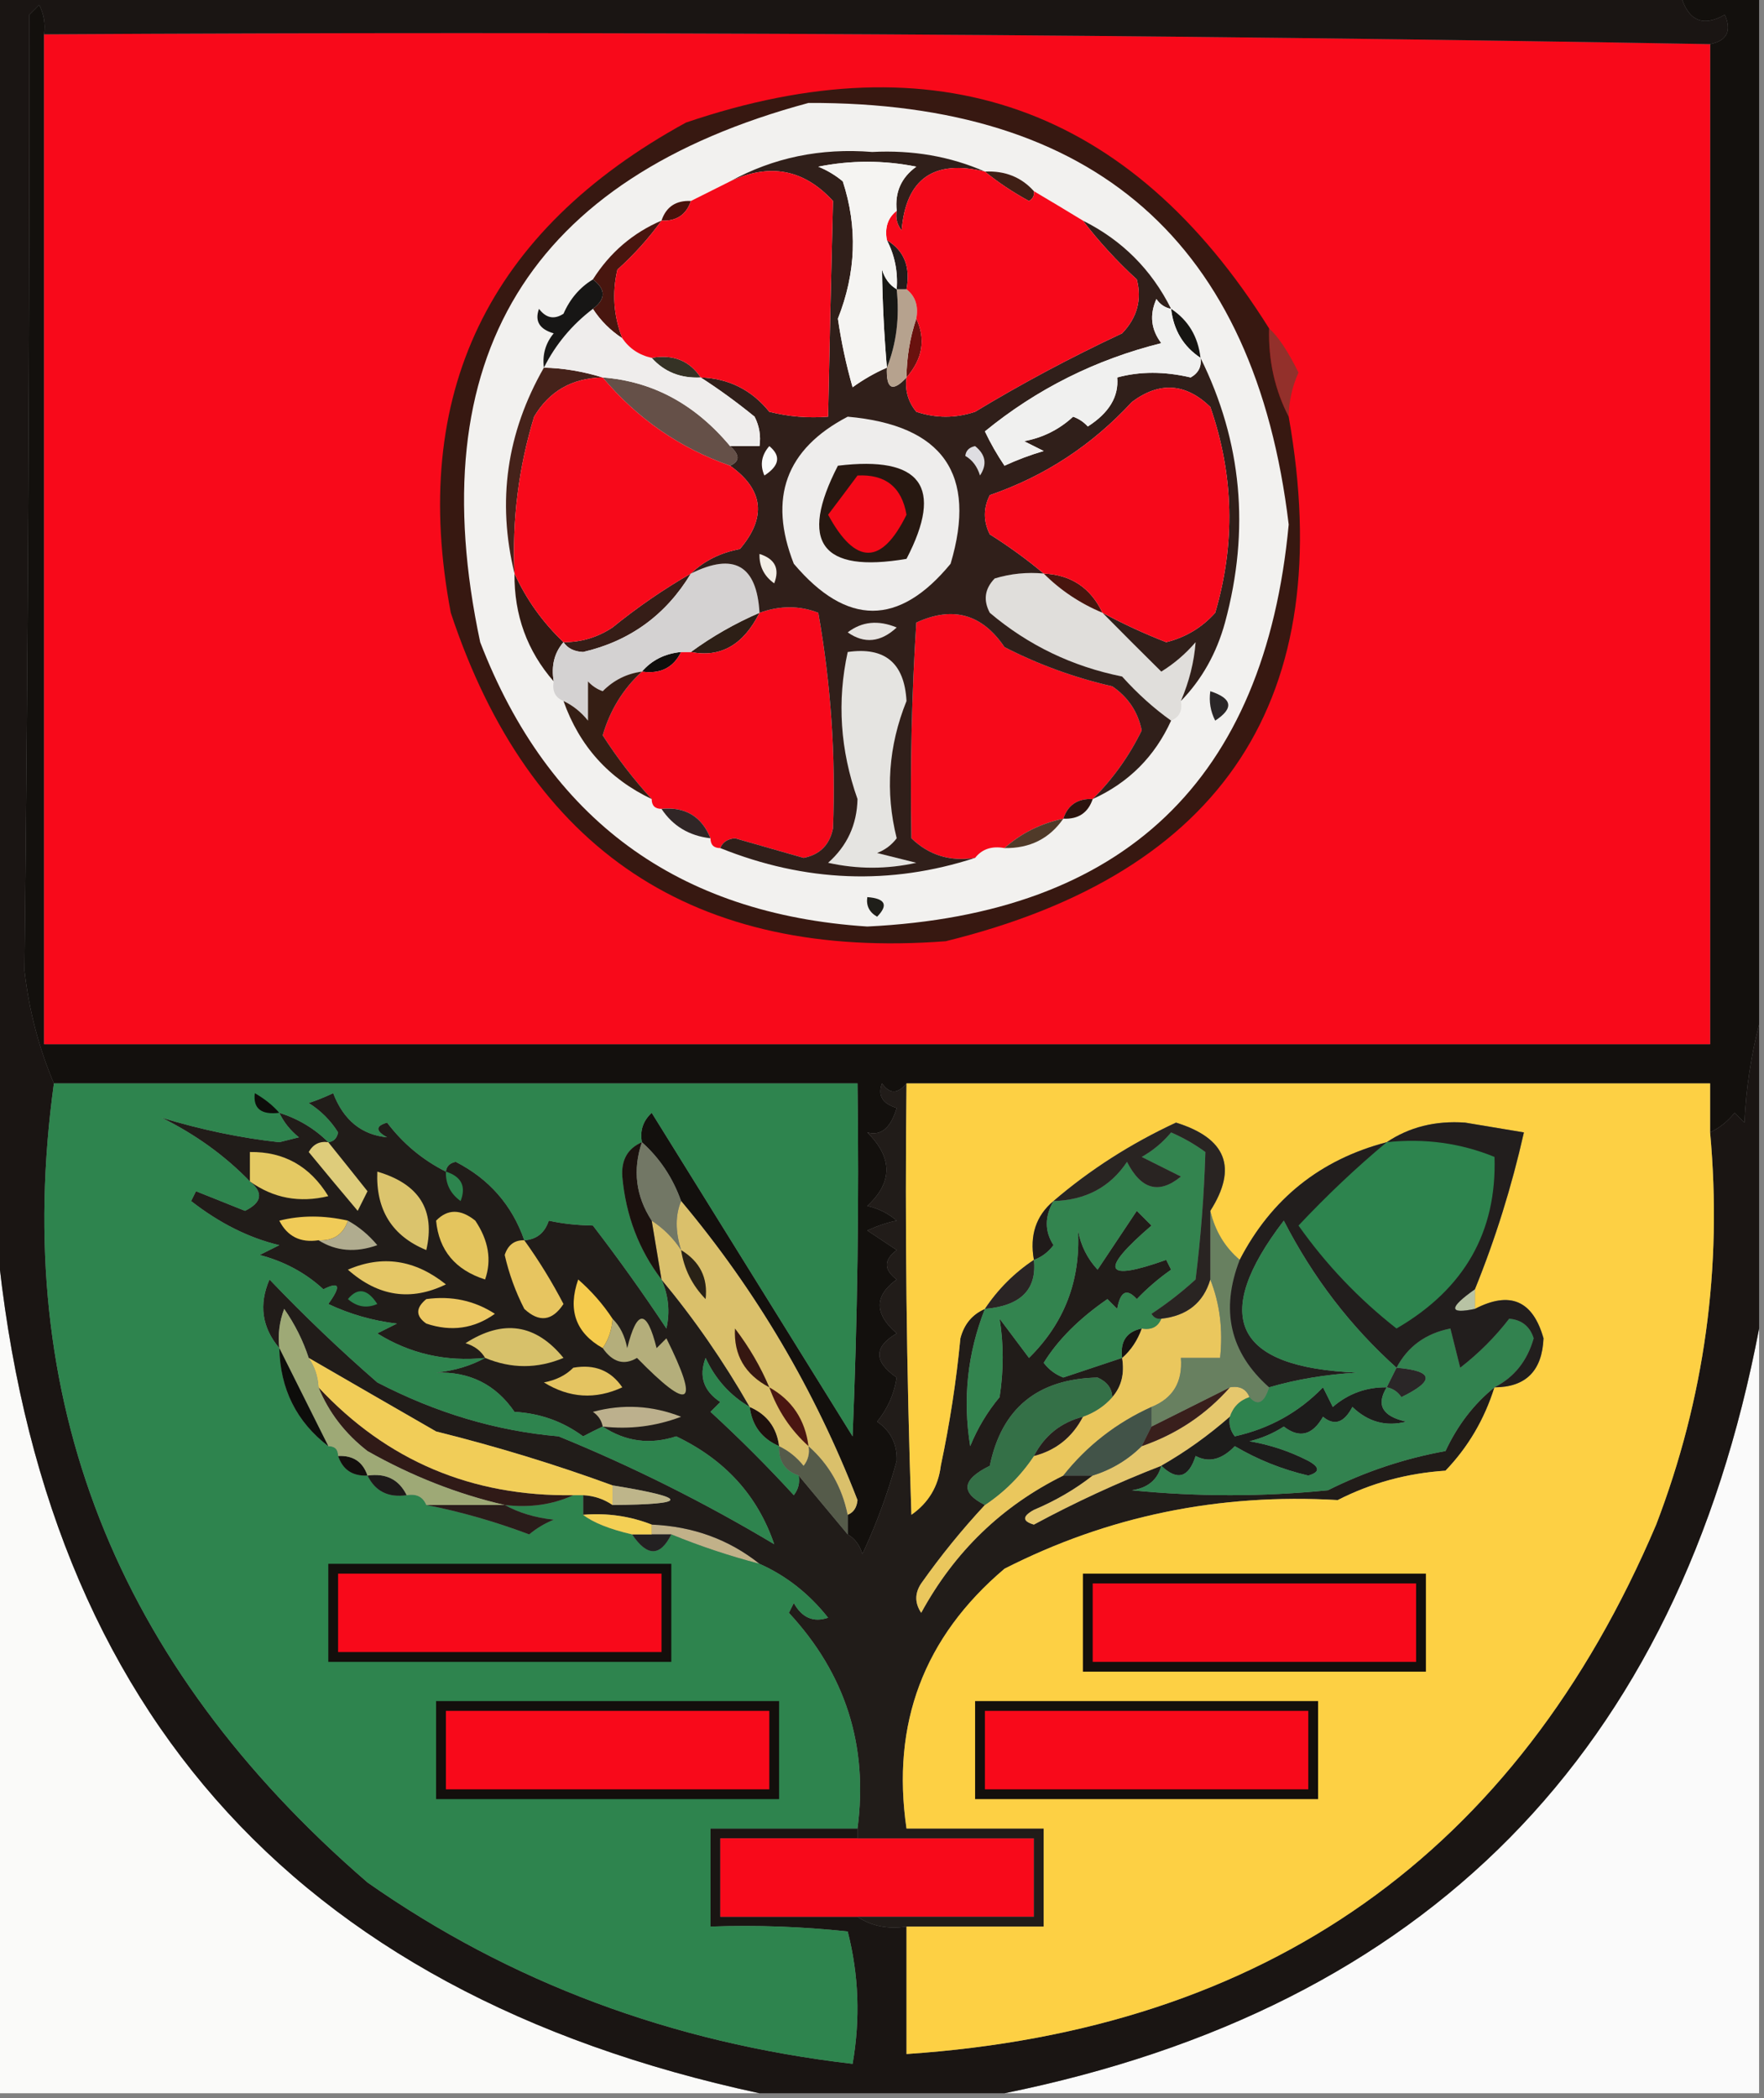 <?xml version="1.0" encoding="UTF-8"?>
<!DOCTYPE svg PUBLIC "-//W3C//DTD SVG 1.1//EN" "http://www.w3.org/Graphics/SVG/1.1/DTD/svg11.dtd">
<svg xmlns="http://www.w3.org/2000/svg" version="1.1" width="180px" height="214px" style="shape-rendering:geometricPrecision; text-rendering:geometricPrecision; image-rendering:optimizeQuality; fill-rule:evenodd; clip-rule:evenodd" xmlns:xlink="http://www.w3.org/1999/xlink">
<rect width="100%" height="100%" fill="#808080" stroke="none"/>
<g><path style="opacity:1" fill="#13100d" d="M 171.5,-0.5 C 174.167,-0.5 176.833,-0.5 179.5,-0.5C 179.5,34.5 179.5,69.5 179.5,104.5C 178.679,107.641 178.179,110.975 178,114.5C 177.667,114.167 177.333,113.833 177,113.5C 176.292,114.381 175.458,115.047 174.5,115.5C 174.5,113.833 174.5,112.167 174.5,110.5C 147.167,110.5 119.833,110.5 92.5,110.5C 91.603,111.598 90.77,111.598 90,110.5C 89.544,111.744 90.044,112.577 91.5,113C 90.891,115.058 89.891,115.891 88.5,115.5C 91.105,118.089 91.105,120.589 88.5,123C 89.624,123.249 90.624,123.749 91.5,124.5C 90.603,124.669 89.603,125.002 88.5,125.5C 89.5,126.167 90.5,126.833 91.5,127.5C 90.167,128.5 90.167,129.5 91.5,130.5C 89.199,132.163 89.199,133.997 91.5,136C 89.146,137.378 89.146,138.878 91.5,140.5C 91.24,142.187 90.573,143.687 89.5,145C 90.894,145.956 91.561,147.289 91.5,149C 90.604,152.263 89.437,155.429 88,158.5C 87.722,157.584 87.222,156.918 86.5,156.5C 86.5,155.833 86.5,155.167 86.5,154.5C 87.097,154.265 87.43,153.765 87.5,153C 83.145,141.78 77.145,131.613 69.5,122.5C 68.649,120.118 67.316,118.118 65.5,116.5C 65.281,115.325 65.614,114.325 66.5,113.5C 73.33,124.491 80.163,135.491 87,146.5C 87.5,134.505 87.666,122.505 87.5,110.5C 60.167,110.5 32.833,110.5 5.5,110.5C 3.958,106.874 2.958,103.041 2.5,99C 2.851,66.571 3.018,34.071 3,1.5C 3.333,1.167 3.667,0.833 4,0.5C 4.483,1.448 4.649,2.448 4.5,3.5C 4.5,37.833 4.5,72.167 4.5,106.5C 61.167,106.5 117.833,106.5 174.5,106.5C 174.5,72.5 174.5,38.5 174.5,4.5C 176.225,4.157 176.725,3.157 176,1.5C 173.755,2.795 172.255,2.128 171.5,-0.5 Z"/></g>
<g><path style="opacity:1" fill="#f8091a" d="M 4.5,3.5 C 61.336,3.168 118.002,3.501 174.5,4.5C 174.5,38.5 174.5,72.5 174.5,106.5C 117.833,106.5 61.167,106.5 4.5,106.5C 4.5,72.167 4.5,37.833 4.5,3.5 Z"/></g>
<g><path style="opacity:1" fill="#93302b" d="M 131.5,42.5 C 130.087,39.781 129.42,36.781 129.5,33.5C 130.414,34.301 131.414,35.801 132.5,38C 131.852,39.44 131.519,40.94 131.5,42.5 Z"/></g>
<g><path style="opacity:1" fill="#371811" d="M 129.5,33.5 C 129.42,36.781 130.087,39.781 131.5,42.5C 136.567,71.184 124.901,89.017 96.5,96C 70.883,97.949 54.05,86.782 46,62.5C 41.772,40.241 49.772,23.574 70,12.5C 95.481,3.835 115.314,10.835 129.5,33.5 Z"/></g>
<g><path style="opacity:1" fill="#f2f1ef" d="M 82.5,10.5 C 111.714,10.391 128.048,24.724 131.5,53.5C 129.055,79.567 114.721,93.234 88.5,94.5C 69.141,93.24 55.974,83.573 49,65.5C 42.825,36.505 53.992,18.172 82.5,10.5 Z"/></g>
<g><path style="opacity:1" fill="#100e0c" d="M 69.5,66.5 C 68.713,68.104 67.38,68.771 65.5,68.5C 66.514,67.326 67.847,66.66 69.5,66.5 Z"/></g>
<g><path style="opacity:1" fill="#361d17" d="M 70.5,58.5 C 67.949,62.72 64.282,65.387 59.5,66.5C 58.584,66.457 57.917,66.124 57.5,65.5C 59.308,65.509 60.975,65.009 62.5,64C 65.065,61.92 67.732,60.087 70.5,58.5 Z"/></g>
<g><path style="opacity:1" fill="#2d1f16" d="M 77.5,62.5 C 75.865,65.772 73.531,67.105 70.5,66.5C 72.663,64.917 74.996,63.584 77.5,62.5 Z"/></g>
<g><path style="opacity:1" fill="#301a13" d="M 52.5,58.5 C 53.704,61.138 55.37,63.471 57.5,65.5C 56.566,66.568 56.232,67.901 56.5,69.5C 53.791,66.4 52.457,62.733 52.5,58.5 Z"/></g>
<g><path style="opacity:1" fill="#f7091a" d="M 111.5,81.5 C 109.973,81.427 108.973,82.094 108.5,83.5C 106.181,83.993 104.181,84.993 102.5,86.5C 101.209,86.263 100.209,86.596 99.5,87.5C 96.956,87.896 94.789,87.229 93,85.5C 92.867,78.075 93.034,70.741 93.5,63.5C 97.209,61.785 100.209,62.618 102.5,66C 105.993,67.791 109.659,69.124 113.5,70C 115.124,71.117 116.124,72.617 116.5,74.5C 115.231,77.105 113.564,79.438 111.5,81.5 Z"/></g>
<g><path style="opacity:1" fill="#f7081a" d="M 73.5,86.5 C 72.833,86.5 72.5,86.167 72.5,85.5C 71.599,83.273 69.933,82.273 67.5,82.5C 66.833,82.5 66.5,82.167 66.5,81.5C 64.652,79.484 62.985,77.317 61.5,75C 62.25,72.429 63.583,70.262 65.5,68.5C 67.38,68.771 68.713,68.104 69.5,66.5C 69.833,66.5 70.167,66.5 70.5,66.5C 73.531,67.105 75.865,65.772 77.5,62.5C 79.584,61.752 81.584,61.752 83.5,62.5C 84.792,69.797 85.292,77.13 85,84.5C 84.653,86.18 83.653,87.18 82,87.5C 79.667,86.833 77.333,86.167 75,85.5C 74.235,85.57 73.735,85.903 73.5,86.5 Z"/></g>
<g><path style="opacity:1" fill="#e0dedb" d="M 106.5,58.5 C 108.223,60.218 110.223,61.551 112.5,62.5C 114.467,64.493 116.467,66.493 118.5,68.5C 119.814,67.687 120.981,66.687 122,65.5C 121.85,67.506 121.35,69.506 120.5,71.5C 120.672,72.492 120.338,73.158 119.5,73.5C 117.75,72.258 116.083,70.758 114.5,69C 109.406,67.974 104.906,65.807 101,62.5C 100.316,61.216 100.483,60.05 101.5,59C 103.134,58.507 104.801,58.34 106.5,58.5 Z"/></g>
<g><path style="opacity:1" fill="#d4d2d2" d="M 77.5,62.5 C 74.996,63.584 72.663,64.917 70.5,66.5C 70.167,66.5 69.833,66.5 69.5,66.5C 67.847,66.66 66.514,67.326 65.5,68.5C 63.956,68.703 62.622,69.37 61.5,70.5C 60.914,70.291 60.414,69.957 60,69.5C 60,70.833 60,72.167 60,73.5C 59.292,72.62 58.458,71.953 57.5,71.5C 56.662,71.158 56.328,70.492 56.5,69.5C 56.232,67.901 56.566,66.568 57.5,65.5C 57.917,66.124 58.584,66.457 59.5,66.5C 64.282,65.387 67.949,62.72 70.5,58.5C 74.892,56.319 77.225,57.652 77.5,62.5 Z"/></g>
<g><path style="opacity:1" fill="#655048" d="M 61.5,38.5 C 66.588,38.884 70.922,41.218 74.5,45.5C 75.506,46.396 75.506,47.062 74.5,47.5C 69.364,45.703 65.031,42.703 61.5,38.5 Z"/></g>
<g><path style="opacity:1" fill="#45221a" d="M 55.5,37.5 C 57.466,37.541 59.466,37.875 61.5,38.5C 58.377,38.559 56.044,39.892 54.5,42.5C 52.912,47.716 52.245,53.049 52.5,58.5C 50.699,51.139 51.699,44.139 55.5,37.5 Z"/></g>
<g><path style="opacity:1" fill="#301f1a" d="M 100.5,17.5 C 95.273,16.237 92.44,18.237 92,23.5C 91.536,22.906 91.369,22.239 91.5,21.5C 91.296,19.61 91.963,18.11 93.5,17C 90.167,16.333 86.833,16.333 83.5,17C 84.416,17.374 85.25,17.874 86,18.5C 87.523,23.156 87.356,27.823 85.5,32.5C 85.842,34.867 86.342,37.2 87,39.5C 88.113,38.695 89.279,38.028 90.5,37.5C 90.409,39.698 91.076,40.031 92.5,38.5C 92.33,39.822 92.663,40.989 93.5,42C 95.5,42.667 97.5,42.667 99.5,42C 104.31,39.093 109.31,36.427 114.5,34C 116.036,32.401 116.536,30.567 116,28.5C 113.96,26.63 112.127,24.63 110.5,22.5C 114.5,24.5 117.5,27.5 119.5,31.5C 118.883,31.389 118.383,31.056 118,30.5C 117.28,32.112 117.446,33.612 118.5,35C 111.793,36.674 105.793,39.674 100.5,44C 101.071,45.205 101.738,46.372 102.5,47.5C 103.795,46.902 105.128,46.402 106.5,46C 105.833,45.667 105.167,45.333 104.5,45C 106.421,44.64 108.088,43.806 109.5,42.5C 110.086,42.709 110.586,43.043 111,43.5C 113.178,42.107 114.178,40.44 114,38.5C 116.312,37.869 118.812,37.869 121.5,38.5C 122.298,38.043 122.631,37.376 122.5,36.5C 126.732,45.043 127.566,54.043 125,63.5C 124.14,66.633 122.64,69.299 120.5,71.5C 121.35,69.506 121.85,67.506 122,65.5C 120.981,66.687 119.814,67.687 118.5,68.5C 116.467,66.493 114.467,64.493 112.5,62.5C 114.554,63.609 116.721,64.609 119,65.5C 120.982,65.01 122.649,64.01 124,62.5C 126.074,55.437 125.908,48.437 123.5,41.5C 120.97,39.066 118.303,38.9 115.5,41C 111.436,45.408 106.603,48.575 101,50.5C 100.333,51.833 100.333,53.167 101,54.5C 102.98,55.749 104.813,57.082 106.5,58.5C 104.801,58.34 103.134,58.507 101.5,59C 100.483,60.05 100.316,61.216 101,62.5C 104.906,65.807 109.406,67.974 114.5,69C 116.083,70.758 117.75,72.258 119.5,73.5C 117.833,77.167 115.167,79.833 111.5,81.5C 113.564,79.438 115.231,77.105 116.5,74.5C 116.124,72.617 115.124,71.117 113.5,70C 109.659,69.124 105.993,67.791 102.5,66C 100.209,62.618 97.209,61.785 93.5,63.5C 93.034,70.741 92.867,78.075 93,85.5C 94.789,87.229 96.956,87.896 99.5,87.5C 90.84,90.314 82.174,89.981 73.5,86.5C 73.735,85.903 74.235,85.57 75,85.5C 77.333,86.167 79.667,86.833 82,87.5C 83.653,87.18 84.653,86.18 85,84.5C 85.292,77.13 84.792,69.797 83.5,62.5C 81.584,61.752 79.584,61.752 77.5,62.5C 77.225,57.652 74.892,56.319 70.5,58.5C 71.842,57.207 73.509,56.374 75.5,56C 78.249,52.762 77.915,49.929 74.5,47.5C 75.506,47.062 75.506,46.396 74.5,45.5C 75.5,45.5 76.5,45.5 77.5,45.5C 77.65,44.448 77.483,43.448 77,42.5C 75.188,41.023 73.355,39.69 71.5,38.5C 74.358,38.595 76.691,39.762 78.5,42C 80.473,42.495 82.473,42.662 84.5,42.5C 84.647,35.142 84.814,27.809 85,20.5C 82.042,17.264 78.542,16.597 74.5,18.5C 78.91,16.076 83.743,15.076 89,15.5C 93.133,15.286 96.966,15.952 100.5,17.5 Z"/></g>
<g><path style="opacity:1" fill="#e5e4e1" d="M 86.5,66.5 C 90.29,65.953 92.29,67.62 92.5,71.5C 90.65,76.098 90.317,80.764 91.5,85.5C 90.975,86.192 90.308,86.692 89.5,87C 90.833,87.333 92.167,87.667 93.5,88C 90.5,88.667 87.5,88.667 84.5,88C 86.444,86.278 87.444,84.111 87.5,81.5C 85.734,76.512 85.4,71.512 86.5,66.5 Z"/></g>
<g><path style="opacity:1" fill="#e6e3e0" d="M 86.5,64.5 C 87.946,63.387 89.613,63.22 91.5,64C 89.861,65.519 88.194,65.686 86.5,64.5 Z"/></g>
<g><path style="opacity:1" fill="#48150e" d="M 106.5,58.5 C 109.292,58.623 111.292,59.956 112.5,62.5C 110.223,61.551 108.223,60.218 106.5,58.5 Z"/></g>
<g><path style="opacity:1" fill="#f3efe7" d="M 77.5,56.5 C 79.085,57.002 79.585,58.002 79,59.5C 77.961,58.756 77.461,57.756 77.5,56.5 Z"/></g>
<g><path style="opacity:1" fill="#dedde1" d="M 98.5,46.5 C 98.56,45.957 98.893,45.624 99.5,45.5C 100.583,46.365 100.749,47.365 100,48.5C 99.722,47.584 99.222,46.917 98.5,46.5 Z"/></g>
<g><path style="opacity:1" fill="#fafbfa" d="M 78.5,45.5 C 79.713,46.497 79.546,47.497 78,48.5C 77.53,47.423 77.697,46.423 78.5,45.5 Z"/></g>
<g><path style="opacity:1" fill="#eeedec" d="M 86.5,42.5 C 96.226,43.366 99.726,48.366 97,57.5C 91.739,63.891 86.406,63.891 81,57.5C 78.363,50.787 80.196,45.787 86.5,42.5 Z"/></g>
<g><path style="opacity:1" fill="#271811" d="M 85.5,47.5 C 93.993,46.471 96.327,49.637 92.5,57C 83.812,58.481 81.479,55.314 85.5,47.5 Z"/></g>
<g><path style="opacity:1" fill="#f40918" d="M 87.5,48.5 C 90.352,48.352 92.019,49.686 92.5,52.5C 89.961,57.669 87.295,57.669 84.5,52.5C 85.524,51.148 86.524,49.815 87.5,48.5 Z"/></g>
<g><path style="opacity:1" fill="#f7081a" d="M 112.5,62.5 C 111.292,59.956 109.292,58.623 106.5,58.5C 104.813,57.082 102.98,55.749 101,54.5C 100.333,53.167 100.333,51.833 101,50.5C 106.603,48.575 111.436,45.408 115.5,41C 118.303,38.9 120.97,39.066 123.5,41.5C 125.908,48.437 126.074,55.437 124,62.5C 122.649,64.01 120.982,65.01 119,65.5C 116.721,64.609 114.554,63.609 112.5,62.5 Z"/></g>
<g><path style="opacity:1" fill="#f7091a" d="M 61.5,38.5 C 65.031,42.703 69.364,45.703 74.5,47.5C 77.915,49.929 78.249,52.762 75.5,56C 73.509,56.374 71.842,57.207 70.5,58.5C 67.732,60.087 65.065,61.92 62.5,64C 60.975,65.009 59.308,65.509 57.5,65.5C 55.37,63.471 53.704,61.138 52.5,58.5C 52.245,53.049 52.912,47.716 54.5,42.5C 56.044,39.892 58.377,38.559 61.5,38.5 Z"/></g>
<g><path style="opacity:1" fill="#353225" d="M 66.5,36.5 C 68.698,36.12 70.365,36.787 71.5,38.5C 69.447,38.598 67.78,37.931 66.5,36.5 Z"/></g>
<g><path style="opacity:1" fill="#161512" d="M 119.5,31.5 C 121.25,32.659 122.25,34.326 122.5,36.5C 120.75,35.341 119.75,33.674 119.5,31.5 Z"/></g>
<g><path style="opacity:1" fill="#69110e" d="M 93.5,32.5 C 94.484,34.598 94.151,36.598 92.5,38.5C 92.517,36.435 92.85,34.435 93.5,32.5 Z"/></g>
<g><path style="opacity:1" fill="#b6a28e" d="M 91.5,29.5 C 91.833,29.5 92.167,29.5 92.5,29.5C 93.404,30.209 93.737,31.209 93.5,32.5C 92.85,34.435 92.517,36.435 92.5,38.5C 91.076,40.031 90.409,39.698 90.5,37.5C 91.473,35.052 91.806,32.385 91.5,29.5 Z"/></g>
<g><path style="opacity:1" fill="#48160f" d="M 67.5,22.5 C 66.207,24.296 64.707,25.962 63,27.5C 62.444,29.885 62.61,32.218 63.5,34.5C 62.272,33.694 61.272,32.694 60.5,31.5C 61.833,30.5 61.833,29.5 60.5,28.5C 62.239,25.757 64.573,23.757 67.5,22.5 Z"/></g>
<g><path style="opacity:1" fill="#171714" d="M 91.5,29.5 C 91.806,32.385 91.473,35.052 90.5,37.5C 90.212,34.134 90.046,30.8 90,27.5C 90.278,28.416 90.778,29.082 91.5,29.5 Z"/></g>
<g><path style="opacity:1" fill="#efedec" d="M 60.5,31.5 C 61.272,32.694 62.272,33.694 63.5,34.5C 64.222,35.551 65.222,36.218 66.5,36.5C 67.78,37.931 69.447,38.598 71.5,38.5C 73.355,39.69 75.188,41.023 77,42.5C 77.483,43.448 77.65,44.448 77.5,45.5C 76.5,45.5 75.5,45.5 74.5,45.5C 70.922,41.218 66.588,38.884 61.5,38.5C 59.466,37.875 57.466,37.541 55.5,37.5C 56.69,35.131 58.357,33.131 60.5,31.5 Z"/></g>
<g><path style="opacity:1" fill="#f0f0ef" d="M 119.5,31.5 C 119.75,33.674 120.75,35.341 122.5,36.5C 122.631,37.376 122.298,38.043 121.5,38.5C 118.812,37.869 116.312,37.869 114,38.5C 114.178,40.44 113.178,42.107 111,43.5C 110.586,43.043 110.086,42.709 109.5,42.5C 108.088,43.806 106.421,44.64 104.5,45C 105.167,45.333 105.833,45.667 106.5,46C 105.128,46.402 103.795,46.902 102.5,47.5C 101.738,46.372 101.071,45.205 100.5,44C 105.793,39.674 111.793,36.674 118.5,35C 117.446,33.612 117.28,32.112 118,30.5C 118.383,31.056 118.883,31.389 119.5,31.5 Z"/></g>
<g><path style="opacity:1" fill="#171615" d="M 60.5,28.5 C 61.833,29.5 61.833,30.5 60.5,31.5C 58.357,33.131 56.69,35.131 55.5,37.5C 55.33,36.178 55.663,35.011 56.5,34C 55.044,33.577 54.544,32.744 55,31.5C 55.718,32.451 56.551,32.617 57.5,32C 58.163,30.482 59.163,29.315 60.5,28.5 Z"/></g>
<g><path style="opacity:1" fill="#221c1b" d="M 90.5,24.5 C 92.256,25.552 92.923,27.219 92.5,29.5C 92.167,29.5 91.833,29.5 91.5,29.5C 91.634,27.709 91.301,26.042 90.5,24.5 Z"/></g>
<g><path style="opacity:1" fill="#47120b" d="M 70.5,20.5 C 70.027,21.906 69.027,22.573 67.5,22.5C 67.973,21.094 68.973,20.427 70.5,20.5 Z"/></g>
<g><path style="opacity:1" fill="#3f1f15" d="M 100.5,17.5 C 102.553,17.402 104.22,18.069 105.5,19.5C 105.565,19.938 105.399,20.272 105,20.5C 103.348,19.601 101.848,18.601 100.5,17.5 Z"/></g>
<g><path style="opacity:1" fill="#f7081a" d="M 100.5,17.5 C 101.848,18.601 103.348,19.601 105,20.5C 105.399,20.272 105.565,19.938 105.5,19.5C 107.149,20.473 108.816,21.473 110.5,22.5C 112.127,24.63 113.96,26.63 116,28.5C 116.536,30.567 116.036,32.401 114.5,34C 109.31,36.427 104.31,39.093 99.5,42C 97.5,42.667 95.5,42.667 93.5,42C 92.663,40.989 92.33,39.822 92.5,38.5C 94.151,36.598 94.484,34.598 93.5,32.5C 93.737,31.209 93.404,30.209 92.5,29.5C 92.923,27.219 92.256,25.552 90.5,24.5C 90.263,23.209 90.596,22.209 91.5,21.5C 91.369,22.239 91.536,22.906 92,23.5C 92.44,18.237 95.273,16.237 100.5,17.5 Z"/></g>
<g><path style="opacity:1" fill="#f6091a" d="M 71.5,38.5 C 70.365,36.787 68.698,36.12 66.5,36.5C 65.222,36.218 64.222,35.551 63.5,34.5C 62.61,32.218 62.444,29.885 63,27.5C 64.707,25.962 66.207,24.296 67.5,22.5C 69.027,22.573 70.027,21.906 70.5,20.5C 71.833,19.833 73.167,19.167 74.5,18.5C 78.542,16.597 82.042,17.264 85,20.5C 84.814,27.809 84.647,35.142 84.5,42.5C 82.473,42.662 80.473,42.495 78.5,42C 76.691,39.762 74.358,38.595 71.5,38.5 Z"/></g>
<g><path style="opacity:1" fill="#f5f4f2" d="M 91.5,21.5 C 90.596,22.209 90.263,23.209 90.5,24.5C 91.301,26.042 91.634,27.709 91.5,29.5C 90.778,29.082 90.278,28.416 90,27.5C 90.046,30.8 90.212,34.134 90.5,37.5C 89.279,38.028 88.113,38.695 87,39.5C 86.342,37.2 85.842,34.867 85.5,32.5C 87.356,27.823 87.523,23.156 86,18.5C 85.25,17.874 84.416,17.374 83.5,17C 86.833,16.333 90.167,16.333 93.5,17C 91.963,18.11 91.296,19.61 91.5,21.5 Z"/></g>
<g><path style="opacity:1" fill="#2a2627" d="M 123.5,70.5 C 125.76,71.238 125.927,72.238 124,73.5C 123.517,72.552 123.351,71.552 123.5,70.5 Z"/></g>
<g><path style="opacity:1" fill="#351e14" d="M 65.5,68.5 C 63.583,70.262 62.25,72.429 61.5,75C 62.985,77.317 64.652,79.484 66.5,81.5C 62.124,79.422 59.124,76.089 57.5,71.5C 58.458,71.953 59.292,72.62 60,73.5C 60,72.167 60,70.833 60,69.5C 60.414,69.957 60.914,70.291 61.5,70.5C 62.622,69.37 63.956,68.703 65.5,68.5 Z"/></g>
<g><path style="opacity:1" fill="#302626" d="M 67.5,82.5 C 69.933,82.273 71.599,83.273 72.5,85.5C 70.326,85.25 68.659,84.25 67.5,82.5 Z"/></g>
<g><path style="opacity:1" fill="#2b130e" d="M 111.5,81.5 C 111.027,82.906 110.027,83.573 108.5,83.5C 108.973,82.094 109.973,81.427 111.5,81.5 Z"/></g>
<g><path style="opacity:1" fill="#503a29" d="M 108.5,83.5 C 107.089,85.539 105.089,86.539 102.5,86.5C 104.181,84.993 106.181,83.993 108.5,83.5 Z"/></g>
<g><path style="opacity:1" fill="#1f1e19" d="M 88.5,91.5 C 90.337,91.639 90.67,92.306 89.5,93.5C 88.703,93.043 88.369,92.376 88.5,91.5 Z"/></g>
<g><path style="opacity:1" fill="#fafaf9" d="M -0.5,124.5 C 3.506,173.502 29.506,203.169 77.5,213.5C 51.5,213.5 25.5,213.5 -0.5,213.5C -0.5,183.833 -0.5,154.167 -0.5,124.5 Z"/></g>
<g><path style="opacity:1" fill="#fafafa" d="M 179.5,135.5 C 179.5,161.5 179.5,187.5 179.5,213.5C 153.833,213.5 128.167,213.5 102.5,213.5C 145.571,204.762 171.238,178.762 179.5,135.5 Z"/></g>
<g><path style="opacity:1" fill="#1a1513" d="M -0.5,-0.5 C 56.833,-0.5 114.167,-0.5 171.5,-0.5C 172.255,2.128 173.755,2.795 176,1.5C 176.725,3.157 176.225,4.157 174.5,4.5C 118.002,3.501 61.336,3.168 4.5,3.5C 4.649,2.448 4.483,1.448 4,0.5C 3.667,0.833 3.333,1.167 3,1.5C 3.018,34.071 2.851,66.571 2.5,99C 2.958,103.041 3.958,106.874 5.5,110.5C 1.073,142.596 11.74,169.762 37.5,192C 52.034,202.186 68.534,208.353 87,210.5C 87.799,205.913 87.632,201.413 86.5,197C 81.845,196.501 77.178,196.334 72.5,196.5C 72.5,193.167 72.5,189.833 72.5,186.5C 77.5,186.5 82.5,186.5 87.5,186.5C 87.5,186.833 87.5,187.167 87.5,187.5C 82.833,187.5 78.167,187.5 73.5,187.5C 73.5,190.167 73.5,192.833 73.5,195.5C 78.167,195.5 82.833,195.5 87.5,195.5C 88.919,196.451 90.585,196.784 92.5,196.5C 92.5,200.833 92.5,205.167 92.5,209.5C 129.235,207.034 154.735,189.034 169,155.5C 173.936,142.609 175.769,129.276 174.5,115.5C 175.458,115.047 176.292,114.381 177,113.5C 177.333,113.833 177.667,114.167 178,114.5C 178.179,110.975 178.679,107.641 179.5,104.5C 179.5,114.833 179.5,125.167 179.5,135.5C 171.238,178.762 145.571,204.762 102.5,213.5C 94.167,213.5 85.833,213.5 77.5,213.5C 29.506,203.169 3.506,173.502 -0.5,124.5C -0.5,82.833 -0.5,41.167 -0.5,-0.5 Z"/></g>
<g><path style="opacity:1" fill="#f8091a" d="M 87.5,187.5 C 93.5,187.5 99.5,187.5 105.5,187.5C 105.5,190.167 105.5,192.833 105.5,195.5C 99.5,195.5 93.5,195.5 87.5,195.5C 82.833,195.5 78.167,195.5 73.5,195.5C 73.5,192.833 73.5,190.167 73.5,187.5C 78.167,187.5 82.833,187.5 87.5,187.5 Z"/></g>
<g><path style="opacity:1" fill="#c1b189" d="M 66.5,156.5 C 66.5,156.167 66.5,155.833 66.5,155.5C 70.708,155.677 74.374,157.01 77.5,159.5C 74.421,158.696 71.421,157.696 68.5,156.5C 67.833,156.5 67.167,156.5 66.5,156.5 Z"/></g>
<g><path style="opacity:1" fill="#211c19" d="M 92.5,110.5 C 92.333,125.17 92.5,139.837 93,154.5C 94.74,153.284 95.74,151.618 96,149.5C 96.912,145.205 97.579,140.872 98,136.5C 98.377,135.058 99.21,134.058 100.5,133.5C 98.721,138.015 98.221,142.682 99,147.5C 99.749,145.668 100.748,144.001 102,142.5C 102.422,139.764 102.422,137.098 102,134.5C 103,135.833 104,137.167 105,138.5C 108.608,134.945 110.275,130.612 110,125.5C 110.29,127.044 110.956,128.377 112,129.5C 113.333,127.5 114.667,125.5 116,123.5C 116.5,124 117,124.5 117.5,125C 112.133,129.608 112.633,130.775 119,128.5C 119.167,128.833 119.333,129.167 119.5,129.5C 118.24,130.382 117.074,131.382 116,132.5C 114.984,131.366 114.317,131.699 114,133.5C 113.667,133.167 113.333,132.833 113,132.5C 110.101,134.501 107.934,136.668 106.5,139C 107.025,139.692 107.692,140.192 108.5,140.5C 110.53,139.828 112.53,139.162 114.5,138.5C 114.768,140.099 114.434,141.432 113.5,142.5C 113.465,141.596 112.965,140.93 112,140.5C 105.872,140.638 102.205,143.638 101,149.5C 98.148,150.907 97.982,152.241 100.5,153.5C 98.167,156.003 96.001,158.669 94,161.5C 93.333,162.5 93.333,163.5 94,164.5C 97.402,158.263 102.236,153.596 108.5,150.5C 109.5,150.5 110.5,150.5 111.5,150.5C 109.727,151.892 107.727,153.059 105.5,154C 104.304,154.654 104.304,155.154 105.5,155.5C 109.735,153.215 114.069,151.215 118.5,149.5C 118.119,150.931 117.119,151.764 115.5,152C 122.167,152.667 128.833,152.667 135.5,152C 139.315,150.091 143.315,148.758 147.5,148C 148.732,145.359 150.398,143.193 152.5,141.5C 151.477,144.762 149.811,147.595 147.5,150C 143.576,150.26 139.909,151.26 136.5,153C 124.379,152.293 113.046,154.627 102.5,160C 94.267,166.97 90.933,175.803 92.5,186.5C 97.167,186.5 101.833,186.5 106.5,186.5C 106.5,189.833 106.5,193.167 106.5,196.5C 101.833,196.5 97.167,196.5 92.5,196.5C 90.585,196.784 88.919,196.451 87.5,195.5C 93.5,195.5 99.5,195.5 105.5,195.5C 105.5,192.833 105.5,190.167 105.5,187.5C 99.5,187.5 93.5,187.5 87.5,187.5C 87.5,187.167 87.5,186.833 87.5,186.5C 88.612,178.061 86.279,170.727 80.5,164.5C 80.667,164.167 80.833,163.833 81,163.5C 81.837,165.007 83.004,165.507 84.5,165C 82.559,162.546 80.225,160.713 77.5,159.5C 74.374,157.01 70.708,155.677 66.5,155.5C 64.283,154.631 61.95,154.298 59.5,154.5C 59.5,153.833 59.5,153.167 59.5,152.5C 60.609,152.557 61.609,152.89 62.5,153.5C 70.373,153.449 70.373,152.782 62.5,151.5C 56.711,149.38 50.711,147.546 44.5,146C 40.112,143.477 35.779,140.977 31.5,138.5C 30.928,136.745 30.095,135.078 29,133.5C 28.51,134.793 28.343,136.127 28.5,137.5C 26.727,135.4 26.394,133.066 27.5,130.5C 31.015,134.182 34.682,137.682 38.5,141C 44.503,144.119 50.669,145.953 57,146.5C 64.552,149.583 71.885,153.249 79,157.5C 77.313,152.542 73.979,148.875 69,146.5C 66.325,147.371 63.825,147.038 61.5,145.5C 60.85,145.804 60.184,146.137 59.5,146.5C 57.444,144.981 55.11,144.147 52.5,144C 50.588,141.212 47.921,139.879 44.5,140C 46.382,139.802 48.048,139.302 49.5,138.5C 45.501,138.909 41.834,138.075 38.5,136C 39.167,135.667 39.833,135.333 40.5,135C 38.048,134.71 35.715,134.044 33.5,133C 34.833,131.16 34.666,130.66 33,131.5C 31.174,129.821 29.008,128.654 26.5,128C 27.167,127.667 27.833,127.333 28.5,127C 25.403,126.264 22.403,124.764 19.5,122.5C 19.667,122.167 19.833,121.833 20,121.5C 21.667,122.167 23.333,122.833 25,123.5C 26.728,122.648 26.895,121.648 25.5,120.5C 22.959,117.877 19.959,115.711 16.5,114C 20.555,115.233 24.555,116.066 28.5,116.5C 29.167,116.333 29.833,116.167 30.5,116C 29.619,115.292 28.953,114.458 28.5,113.5C 30.434,114.11 32.101,115.11 33.5,116.5C 34.043,116.44 34.376,116.107 34.5,115.5C 33.737,114.281 32.737,113.281 31.5,112.5C 32.247,112.264 33.081,111.93 34,111.5C 35.05,114.24 36.883,115.74 39.5,116C 38.304,115.346 38.304,114.846 39.5,114.5C 41.122,116.641 43.122,118.308 45.5,119.5C 45.56,118.957 45.893,118.624 46.5,118.5C 49.916,120.248 52.25,122.914 53.5,126.5C 54.75,126.423 55.583,125.756 56,124.5C 57.32,124.799 58.82,124.966 60.5,125C 63.123,128.412 65.623,131.912 68,135.5C 68.385,133.803 68.218,132.137 67.5,130.5C 70.853,134.532 73.853,138.865 76.5,143.5C 74.496,142.327 72.996,140.66 72,138.5C 71.289,140.367 71.789,141.867 73.5,143C 73.167,143.333 72.833,143.667 72.5,144C 75.473,146.728 78.306,149.561 81,152.5C 81.464,151.906 81.631,151.239 81.5,150.5C 83.167,152.5 84.833,154.5 86.5,156.5C 87.222,156.918 87.722,157.584 88,158.5C 89.437,155.429 90.604,152.263 91.5,149C 91.561,147.289 90.894,145.956 89.5,145C 90.573,143.687 91.24,142.187 91.5,140.5C 89.146,138.878 89.146,137.378 91.5,136C 89.199,133.997 89.199,132.163 91.5,130.5C 90.167,129.5 90.167,128.5 91.5,127.5C 90.5,126.833 89.5,126.167 88.5,125.5C 89.603,125.002 90.603,124.669 91.5,124.5C 90.624,123.749 89.624,123.249 88.5,123C 91.105,120.589 91.105,118.089 88.5,115.5C 89.891,115.891 90.891,115.058 91.5,113C 90.044,112.577 89.544,111.744 90,110.5C 90.77,111.598 91.603,111.598 92.5,110.5 Z"/></g>
<g><path style="opacity:1" fill="#555b4a" d="M 79.5,147.5 C 80.458,147.953 81.292,148.619 82,149.5C 82.464,148.906 82.631,148.239 82.5,147.5C 84.588,149.336 85.921,151.669 86.5,154.5C 86.5,155.167 86.5,155.833 86.5,156.5C 84.833,154.5 83.167,152.5 81.5,150.5C 80.094,150.027 79.427,149.027 79.5,147.5 Z"/></g>
<g><path style="opacity:1" fill="#e5c76d" d="M 125.5,141.5 C 126.492,141.328 127.158,141.662 127.5,142.5C 126.5,142.833 125.833,143.5 125.5,144.5C 123.305,146.424 120.972,148.091 118.5,149.5C 114.069,151.215 109.735,153.215 105.5,155.5C 104.304,155.154 104.304,154.654 105.5,154C 107.727,153.059 109.727,151.892 111.5,150.5C 113.434,149.89 115.101,148.89 116.5,147.5C 120.049,146.277 123.049,144.277 125.5,141.5 Z"/></g>
<g><path style="opacity:1" fill="#1e110d" d="M 76.5,143.5 C 78.262,144.262 79.262,145.596 79.5,147.5C 77.738,146.738 76.738,145.404 76.5,143.5 Z"/></g>
<g><path style="opacity:1" fill="#2d854e" d="M 76.5,143.5 C 76.738,145.404 77.738,146.738 79.5,147.5C 79.427,149.027 80.094,150.027 81.5,150.5C 81.631,151.239 81.464,151.906 81,152.5C 78.306,149.561 75.473,146.728 72.5,144C 72.833,143.667 73.167,143.333 73.5,143C 71.789,141.867 71.289,140.367 72,138.5C 72.996,140.66 74.496,142.327 76.5,143.5 Z"/></g>
<g><path style="opacity:1" fill="#eac75d" d="M 123.5,130.5 C 124.473,132.948 124.806,135.615 124.5,138.5C 123.167,138.5 121.833,138.5 120.5,138.5C 120.69,140.959 119.69,142.626 117.5,143.5C 113.918,145.12 110.918,147.453 108.5,150.5C 102.236,153.596 97.402,158.263 94,164.5C 93.333,163.5 93.333,162.5 94,161.5C 96.001,158.669 98.167,156.003 100.5,153.5C 102.5,152.167 104.167,150.5 105.5,148.5C 107.749,147.92 109.415,146.587 110.5,144.5C 111.71,144.068 112.71,143.401 113.5,142.5C 114.434,141.432 114.768,140.099 114.5,138.5C 115.401,137.71 116.068,136.71 116.5,135.5C 117.492,135.672 118.158,135.338 118.5,134.5C 121.127,134.21 122.794,132.876 123.5,130.5 Z"/></g>
<g><path style="opacity:1" fill="#dac06b" d="M 69.5,122.5 C 77.145,131.613 83.145,141.78 87.5,153C 87.43,153.765 87.097,154.265 86.5,154.5C 85.921,151.669 84.588,149.336 82.5,147.5C 82.631,148.239 82.464,148.906 82,149.5C 81.292,148.619 80.458,147.953 79.5,147.5C 79.262,145.596 78.262,144.262 76.5,143.5C 73.853,138.865 70.853,134.532 67.5,130.5C 67.167,128.5 66.833,126.5 66.5,124.5C 67.728,125.306 68.728,126.306 69.5,127.5C 68.903,125.602 68.903,123.935 69.5,122.5 Z"/></g>
<g><path style="opacity:1" fill="#4a1611" d="M 78.5,141.5 C 80.822,142.802 82.155,144.802 82.5,147.5C 80.674,145.853 79.34,143.853 78.5,141.5 Z"/></g>
<g><path style="opacity:1" fill="#fdd044" d="M 92.5,110.5 C 119.833,110.5 147.167,110.5 174.5,110.5C 174.5,112.167 174.5,113.833 174.5,115.5C 175.769,129.276 173.936,142.609 169,155.5C 154.735,189.034 129.235,207.034 92.5,209.5C 92.5,205.167 92.5,200.833 92.5,196.5C 97.167,196.5 101.833,196.5 106.5,196.5C 106.5,193.167 106.5,189.833 106.5,186.5C 101.833,186.5 97.167,186.5 92.5,186.5C 90.933,175.803 94.267,166.97 102.5,160C 113.046,154.627 124.379,152.293 136.5,153C 139.909,151.26 143.576,150.26 147.5,150C 149.811,147.595 151.477,144.762 152.5,141.5C 155.695,141.487 157.362,139.82 157.5,136.5C 156.414,132.643 154.08,131.643 150.5,133.5C 150.5,132.833 150.5,132.167 150.5,131.5C 152.587,126.362 154.254,121.029 155.5,115.5C 153.5,115.167 151.5,114.833 149.5,114.5C 146.473,114.287 143.807,114.953 141.5,116.5C 134.725,118.274 129.725,122.274 126.5,128.5C 124.972,127.198 123.972,125.531 123.5,123.5C 126.306,119.097 125.14,116.097 120,114.5C 115.384,116.646 111.217,119.312 107.5,122.5C 105.72,123.99 105.054,125.99 105.5,128.5C 103.5,129.833 101.833,131.5 100.5,133.5C 99.21,134.058 98.377,135.058 98,136.5C 97.579,140.872 96.912,145.205 96,149.5C 95.74,151.618 94.74,153.284 93,154.5C 92.5,139.837 92.333,125.17 92.5,110.5 Z"/></g>
<g><path style="opacity:1" fill="#130f0c" d="M 99.5,173.5 C 111.167,173.5 122.833,173.5 134.5,173.5C 134.5,176.833 134.5,180.167 134.5,183.5C 122.833,183.5 111.167,183.5 99.5,183.5C 99.5,180.167 99.5,176.833 99.5,173.5 Z"/></g>
<g><path style="opacity:1" fill="#f8091a" d="M 100.5,174.5 C 111.5,174.5 122.5,174.5 133.5,174.5C 133.5,177.167 133.5,179.833 133.5,182.5C 122.5,182.5 111.5,182.5 100.5,182.5C 100.5,179.833 100.5,177.167 100.5,174.5 Z"/></g>
<g><path style="opacity:1" fill="#130f0c" d="M 110.5,160.5 C 122.167,160.5 133.833,160.5 145.5,160.5C 145.5,163.833 145.5,167.167 145.5,170.5C 133.833,170.5 122.167,170.5 110.5,170.5C 110.5,167.167 110.5,163.833 110.5,160.5 Z"/></g>
<g><path style="opacity:1" fill="#f8091a" d="M 111.5,161.5 C 122.5,161.5 133.5,161.5 144.5,161.5C 144.5,164.167 144.5,166.833 144.5,169.5C 133.5,169.5 122.5,169.5 111.5,169.5C 111.5,166.833 111.5,164.167 111.5,161.5 Z"/></g>
<g><path style="opacity:1" fill="#425348" d="M 117.5,143.5 C 117.5,144.167 117.5,144.833 117.5,145.5C 117.167,146.167 116.833,146.833 116.5,147.5C 115.101,148.89 113.434,149.89 111.5,150.5C 110.5,150.5 109.5,150.5 108.5,150.5C 110.918,147.453 113.918,145.12 117.5,143.5 Z"/></g>
<g><path style="opacity:1" fill="#1d1c1b" d="M 141.5,141.5 C 140.395,143.3 141.061,144.467 143.5,145C 141.433,145.536 139.599,145.036 138,143.5C 137.147,145.125 136.147,145.458 135,144.5C 133.921,146.394 132.587,146.727 131,145.5C 129.933,146.191 128.766,146.691 127.5,147C 129.608,147.36 131.608,148.027 133.5,149C 134.696,149.654 134.696,150.154 133.5,150.5C 130.833,149.877 128.333,148.877 126,147.5C 124.676,148.88 123.343,149.214 122,148.5C 121.296,150.727 120.129,151.06 118.5,149.5C 120.972,148.091 123.305,146.424 125.5,144.5C 125.369,145.239 125.536,145.906 126,146.5C 129.542,145.71 132.542,144.043 135,141.5C 135.333,142.167 135.667,142.833 136,143.5C 137.584,142.139 139.418,141.472 141.5,141.5 Z"/></g>
<g><path style="opacity:1" fill="#281d1c" d="M 110.5,144.5 C 109.415,146.587 107.749,147.92 105.5,148.5C 106.585,146.413 108.251,145.08 110.5,144.5 Z"/></g>
<g><path style="opacity:1" fill="#391f1c" d="M 125.5,141.5 C 123.049,144.277 120.049,146.277 116.5,147.5C 116.833,146.833 117.167,146.167 117.5,145.5C 120.193,144.153 122.86,142.82 125.5,141.5 Z"/></g>
<g><path style="opacity:1" fill="#688060" d="M 123.5,123.5 C 123.972,125.531 124.972,127.198 126.5,128.5C 124.508,133.633 125.508,137.966 129.5,141.5C 128.994,143.105 128.327,143.439 127.5,142.5C 127.158,141.662 126.492,141.328 125.5,141.5C 122.86,142.82 120.193,144.153 117.5,145.5C 117.5,144.833 117.5,144.167 117.5,143.5C 119.69,142.626 120.69,140.959 120.5,138.5C 121.833,138.5 123.167,138.5 124.5,138.5C 124.806,135.615 124.473,132.948 123.5,130.5C 123.5,128.167 123.5,125.833 123.5,123.5 Z"/></g>
<g><path style="opacity:1" fill="#347047" d="M 113.5,142.5 C 112.71,143.401 111.71,144.068 110.5,144.5C 108.251,145.08 106.585,146.413 105.5,148.5C 104.167,150.5 102.5,152.167 100.5,153.5C 97.982,152.241 98.148,150.907 101,149.5C 102.205,143.638 105.872,140.638 112,140.5C 112.965,140.93 113.465,141.596 113.5,142.5 Z"/></g>
<g><path style="opacity:1" fill="#2a2627" d="M 142.5,139.5 C 146.3,139.819 146.466,140.819 143,142.5C 142.617,141.944 142.117,141.611 141.5,141.5C 141.833,140.833 142.167,140.167 142.5,139.5 Z"/></g>
<g><path style="opacity:1" fill="#161210" d="M 116.5,135.5 C 116.068,136.71 115.401,137.71 114.5,138.5C 114.285,136.821 114.952,135.821 116.5,135.5 Z"/></g>
<g><path style="opacity:1" fill="#32824f" d="M 152.5,141.5 C 150.398,143.193 148.732,145.359 147.5,148C 143.315,148.758 139.315,150.091 135.5,152C 128.833,152.667 122.167,152.667 115.5,152C 117.119,151.764 118.119,150.931 118.5,149.5C 120.129,151.06 121.296,150.727 122,148.5C 123.343,149.214 124.676,148.88 126,147.5C 128.333,148.877 130.833,149.877 133.5,150.5C 134.696,150.154 134.696,149.654 133.5,149C 131.608,148.027 129.608,147.36 127.5,147C 128.766,146.691 129.933,146.191 131,145.5C 132.587,146.727 133.921,146.394 135,144.5C 136.147,145.458 137.147,145.125 138,143.5C 139.599,145.036 141.433,145.536 143.5,145C 141.061,144.467 140.395,143.3 141.5,141.5C 142.117,141.611 142.617,141.944 143,142.5C 146.466,140.819 146.3,139.819 142.5,139.5C 143.646,137.333 145.479,136 148,135.5C 148.333,136.833 148.667,138.167 149,139.5C 150.893,138.035 152.56,136.369 154,134.5C 155.28,134.613 156.113,135.28 156.5,136.5C 155.84,138.815 154.507,140.481 152.5,141.5 Z"/></g>
<g><path style="opacity:1" fill="#b8c3a4" d="M 150.5,131.5 C 150.5,132.167 150.5,132.833 150.5,133.5C 147.813,134.061 147.813,133.394 150.5,131.5 Z"/></g>
<g><path style="opacity:1" fill="#2a2424" d="M 105.5,128.5 C 105.818,131.529 104.151,133.195 100.5,133.5C 101.833,131.5 103.5,129.833 105.5,128.5 Z"/></g>
<g><path style="opacity:1" fill="#221e1d" d="M 150.5,131.5 C 147.813,133.394 147.813,134.061 150.5,133.5C 154.08,131.643 156.414,132.643 157.5,136.5C 157.362,139.82 155.695,141.487 152.5,141.5C 154.507,140.481 155.84,138.815 156.5,136.5C 156.113,135.28 155.28,134.613 154,134.5C 152.56,136.369 150.893,138.035 149,139.5C 148.667,138.167 148.333,136.833 148,135.5C 145.479,136 143.646,137.333 142.5,139.5C 137.803,135.286 133.97,130.286 131,124.5C 123.467,134.329 125.967,139.496 138.5,140C 135.305,140.181 132.305,140.681 129.5,141.5C 125.508,137.966 124.508,133.633 126.5,128.5C 129.725,122.274 134.725,118.274 141.5,116.5C 143.807,114.953 146.473,114.287 149.5,114.5C 151.5,114.833 153.5,115.167 155.5,115.5C 154.254,121.029 152.587,126.362 150.5,131.5 Z"/></g>
<g><path style="opacity:1" fill="#2f834e" d="M 142.5,139.5 C 142.167,140.167 141.833,140.833 141.5,141.5C 139.418,141.472 137.584,142.139 136,143.5C 135.667,142.833 135.333,142.167 135,141.5C 132.542,144.043 129.542,145.71 126,146.5C 125.536,145.906 125.369,145.239 125.5,144.5C 125.833,143.5 126.5,142.833 127.5,142.5C 128.327,143.439 128.994,143.105 129.5,141.5C 132.305,140.681 135.305,140.181 138.5,140C 125.967,139.496 123.467,134.329 131,124.5C 133.97,130.286 137.803,135.286 142.5,139.5 Z"/></g>
<g><path style="opacity:1" fill="#201b1a" d="M 107.5,122.5 C 106.587,124.086 106.587,125.586 107.5,127C 106.956,127.717 106.289,128.217 105.5,128.5C 105.054,125.99 105.72,123.99 107.5,122.5 Z"/></g>
<g><path style="opacity:1" fill="#33844f" d="M 118.5,134.5 C 118.158,135.338 117.492,135.672 116.5,135.5C 114.952,135.821 114.285,136.821 114.5,138.5C 112.53,139.162 110.53,139.828 108.5,140.5C 107.692,140.192 107.025,139.692 106.5,139C 107.934,136.668 110.101,134.501 113,132.5C 113.333,132.833 113.667,133.167 114,133.5C 114.317,131.699 114.984,131.366 116,132.5C 117.074,131.382 118.24,130.382 119.5,129.5C 119.333,129.167 119.167,128.833 119,128.5C 112.633,130.775 112.133,129.608 117.5,125C 117,124.5 116.5,124 116,123.5C 114.667,125.5 113.333,127.5 112,129.5C 110.956,128.377 110.29,127.044 110,125.5C 110.275,130.612 108.608,134.945 105,138.5C 104,137.167 103,135.833 102,134.5C 102.422,137.098 102.422,139.764 102,142.5C 100.748,144.001 99.749,145.668 99,147.5C 98.221,142.682 98.721,138.015 100.5,133.5C 104.151,133.195 105.818,131.529 105.5,128.5C 106.289,128.217 106.956,127.717 107.5,127C 106.587,125.586 106.587,124.086 107.5,122.5C 110.784,122.411 113.284,121.078 115,118.5C 116.44,121.335 118.273,121.835 120.5,120C 119.167,119.333 117.833,118.667 116.5,118C 117.646,117.355 118.646,116.522 119.5,115.5C 120.748,116.04 121.915,116.707 123,117.5C 122.872,121.792 122.539,126.126 122,130.5C 120.59,131.787 119.09,132.954 117.5,134C 117.728,134.399 118.062,134.565 118.5,134.5 Z"/></g>
<g><path style="opacity:1" fill="#292422" d="M 123.5,123.5 C 123.5,125.833 123.5,128.167 123.5,130.5C 122.794,132.876 121.127,134.21 118.5,134.5C 118.062,134.565 117.728,134.399 117.5,134C 119.09,132.954 120.59,131.787 122,130.5C 122.539,126.126 122.872,121.792 123,117.5C 121.915,116.707 120.748,116.04 119.5,115.5C 118.646,116.522 117.646,117.355 116.5,118C 117.833,118.667 119.167,119.333 120.5,120C 118.273,121.835 116.44,121.335 115,118.5C 113.284,121.078 110.784,122.411 107.5,122.5C 111.217,119.312 115.384,116.646 120,114.5C 125.14,116.097 126.306,119.097 123.5,123.5 Z"/></g>
<g><path style="opacity:1" fill="#2d844e" d="M 141.5,116.5 C 145.375,116.085 149.042,116.585 152.5,118C 152.747,125.654 149.414,131.487 142.5,135.5C 138.647,132.481 135.313,128.981 132.5,125C 135.42,121.896 138.42,119.063 141.5,116.5 Z"/></g>
<g><path style="opacity:1" fill="#2e844e" d="M 5.5,110.5 C 32.833,110.5 60.167,110.5 87.5,110.5C 87.666,122.505 87.5,134.505 87,146.5C 80.163,135.491 73.33,124.491 66.5,113.5C 65.614,114.325 65.281,115.325 65.5,116.5C 64.053,117.134 63.387,118.301 63.5,120C 63.858,123.978 65.191,127.478 67.5,130.5C 68.218,132.137 68.385,133.803 68,135.5C 65.623,131.912 63.123,128.412 60.5,125C 58.82,124.966 57.32,124.799 56,124.5C 55.583,125.756 54.75,126.423 53.5,126.5C 52.25,122.914 49.916,120.248 46.5,118.5C 45.893,118.624 45.56,118.957 45.5,119.5C 43.122,118.308 41.122,116.641 39.5,114.5C 38.304,114.846 38.304,115.346 39.5,116C 36.883,115.74 35.05,114.24 34,111.5C 33.081,111.93 32.247,112.264 31.5,112.5C 32.737,113.281 33.737,114.281 34.5,115.5C 34.376,116.107 34.043,116.44 33.5,116.5C 32.101,115.11 30.434,114.11 28.5,113.5C 28.953,114.458 29.619,115.292 30.5,116C 29.833,116.167 29.167,116.333 28.5,116.5C 24.555,116.066 20.555,115.233 16.5,114C 19.959,115.711 22.959,117.877 25.5,120.5C 26.895,121.648 26.728,122.648 25,123.5C 23.333,122.833 21.667,122.167 20,121.5C 19.833,121.833 19.667,122.167 19.5,122.5C 22.403,124.764 25.403,126.264 28.5,127C 27.833,127.333 27.167,127.667 26.5,128C 29.008,128.654 31.174,129.821 33,131.5C 34.666,130.66 34.833,131.16 33.5,133C 35.715,134.044 38.048,134.71 40.5,135C 39.833,135.333 39.167,135.667 38.5,136C 41.834,138.075 45.501,138.909 49.5,138.5C 48.048,139.302 46.382,139.802 44.5,140C 47.921,139.879 50.588,141.212 52.5,144C 55.11,144.147 57.444,144.981 59.5,146.5C 60.184,146.137 60.85,145.804 61.5,145.5C 63.825,147.038 66.325,147.371 69,146.5C 73.979,148.875 77.313,152.542 79,157.5C 71.885,153.249 64.552,149.583 57,146.5C 50.669,145.953 44.503,144.119 38.5,141C 34.682,137.682 31.015,134.182 27.5,130.5C 26.394,133.066 26.727,135.4 28.5,137.5C 28.592,141.684 30.259,145.017 33.5,147.5C 34.167,147.5 34.5,147.833 34.5,148.5C 34.973,149.906 35.973,150.573 37.5,150.5C 38.287,152.104 39.62,152.771 41.5,152.5C 42.492,152.328 43.158,152.662 43.5,153.5C 46.987,154.179 50.487,155.179 54,156.5C 54.75,155.874 55.584,155.374 56.5,155C 54.618,154.802 52.952,154.302 51.5,153.5C 54.059,153.802 56.393,153.468 58.5,152.5C 58.833,152.5 59.167,152.5 59.5,152.5C 59.5,153.167 59.5,153.833 59.5,154.5C 60.528,155.295 62.194,155.962 64.5,156.5C 66.032,158.781 67.366,158.781 68.5,156.5C 71.421,157.696 74.421,158.696 77.5,159.5C 80.225,160.713 82.559,162.546 84.5,165C 83.004,165.507 81.837,165.007 81,163.5C 80.833,163.833 80.667,164.167 80.5,164.5C 86.279,170.727 88.612,178.061 87.5,186.5C 82.5,186.5 77.5,186.5 72.5,186.5C 72.5,189.833 72.5,193.167 72.5,196.5C 77.178,196.334 81.845,196.501 86.5,197C 87.632,201.413 87.799,205.913 87,210.5C 68.534,208.353 52.034,202.186 37.5,192C 11.74,169.762 1.073,142.596 5.5,110.5 Z"/></g>
<g><path style="opacity:1" fill="#130f0c" d="M 44.5,173.5 C 56.167,173.5 67.833,173.5 79.5,173.5C 79.5,176.833 79.5,180.167 79.5,183.5C 67.833,183.5 56.167,183.5 44.5,183.5C 44.5,180.167 44.5,176.833 44.5,173.5 Z"/></g>
<g><path style="opacity:1" fill="#f8091a" d="M 45.5,174.5 C 56.5,174.5 67.5,174.5 78.5,174.5C 78.5,177.167 78.5,179.833 78.5,182.5C 67.5,182.5 56.5,182.5 45.5,182.5C 45.5,179.833 45.5,177.167 45.5,174.5 Z"/></g>
<g><path style="opacity:1" fill="#130f0c" d="M 33.5,159.5 C 45.167,159.5 56.833,159.5 68.5,159.5C 68.5,162.833 68.5,166.167 68.5,169.5C 56.833,169.5 45.167,169.5 33.5,169.5C 33.5,166.167 33.5,162.833 33.5,159.5 Z"/></g>
<g><path style="opacity:1" fill="#f8091a" d="M 34.5,160.5 C 45.5,160.5 56.5,160.5 67.5,160.5C 67.5,163.167 67.5,165.833 67.5,168.5C 56.5,168.5 45.5,168.5 34.5,168.5C 34.5,165.833 34.5,163.167 34.5,160.5 Z"/></g>
<g><path style="opacity:1" fill="#232021" d="M 64.5,156.5 C 65.167,156.5 65.833,156.5 66.5,156.5C 67.167,156.5 67.833,156.5 68.5,156.5C 67.366,158.781 66.032,158.781 64.5,156.5 Z"/></g>
<g><path style="opacity:1" fill="#f4d055" d="M 59.5,154.5 C 61.95,154.298 64.283,154.631 66.5,155.5C 66.5,155.833 66.5,156.167 66.5,156.5C 65.833,156.5 65.167,156.5 64.5,156.5C 62.194,155.962 60.528,155.295 59.5,154.5 Z"/></g>
<g><path style="opacity:1" fill="#2a1c1a" d="M 43.5,153.5 C 46.167,153.5 48.833,153.5 51.5,153.5C 52.952,154.302 54.618,154.802 56.5,155C 55.584,155.374 54.75,155.874 54,156.5C 50.487,155.179 46.987,154.179 43.5,153.5 Z"/></g>
<g><path style="opacity:1" fill="#beb58a" d="M 62.5,151.5 C 70.373,152.782 70.373,153.449 62.5,153.5C 62.5,152.833 62.5,152.167 62.5,151.5 Z"/></g>
<g><path style="opacity:1" fill="#301a17" d="M 32.5,141.5 C 39.478,148.985 48.144,152.651 58.5,152.5C 56.393,153.468 54.059,153.802 51.5,153.5C 46.684,152.388 42.017,150.555 37.5,148C 35.21,146.223 33.543,144.056 32.5,141.5 Z"/></g>
<g><path style="opacity:1" fill="#1d1919" d="M 37.5,150.5 C 39.38,150.229 40.713,150.896 41.5,152.5C 39.62,152.771 38.287,152.104 37.5,150.5 Z"/></g>
<g><path style="opacity:1" fill="#130f0d" d="M 34.5,148.5 C 36.027,148.427 37.027,149.094 37.5,150.5C 35.973,150.573 34.973,149.906 34.5,148.5 Z"/></g>
<g><path style="opacity:1" fill="#bcb08d" d="M 61.5,145.5 C 61.389,144.883 61.056,144.383 60.5,144C 63.554,143.179 66.554,143.345 69.5,144.5C 66.913,145.48 64.247,145.813 61.5,145.5 Z"/></g>
<g><path style="opacity:1" fill="#f1cd58" d="M 31.5,138.5 C 35.779,140.977 40.112,143.477 44.5,146C 50.711,147.546 56.711,149.38 62.5,151.5C 62.5,152.167 62.5,152.833 62.5,153.5C 61.609,152.89 60.609,152.557 59.5,152.5C 59.167,152.5 58.833,152.5 58.5,152.5C 48.144,152.651 39.478,148.985 32.5,141.5C 32.443,140.391 32.11,139.391 31.5,138.5 Z"/></g>
<g><path style="opacity:1" fill="#9ea976" d="M 31.5,138.5 C 32.11,139.391 32.443,140.391 32.5,141.5C 33.543,144.056 35.21,146.223 37.5,148C 42.017,150.555 46.684,152.388 51.5,153.5C 48.833,153.5 46.167,153.5 43.5,153.5C 43.158,152.662 42.492,152.328 41.5,152.5C 40.713,150.896 39.38,150.229 37.5,150.5C 37.027,149.094 36.027,148.427 34.5,148.5C 34.5,147.833 34.167,147.5 33.5,147.5C 31.814,144.128 30.147,140.795 28.5,137.5C 28.343,136.127 28.51,134.793 29,133.5C 30.095,135.078 30.928,136.745 31.5,138.5 Z"/></g>
<g><path style="opacity:1" fill="#e4c461" d="M 58.5,139.5 C 60.665,139.116 62.331,139.783 63.5,141.5C 60.761,142.767 58.094,142.601 55.5,141C 56.737,140.768 57.737,140.268 58.5,139.5 Z"/></g>
<g><path style="opacity:1" fill="#361711" d="M 78.5,141.5 C 76.018,140.196 74.851,138.196 75,135.5C 76.442,137.391 77.609,139.391 78.5,141.5 Z"/></g>
<g><path style="opacity:1" fill="#b4ae7b" d="M 62.5,134.5 C 63.268,135.263 63.768,136.263 64,137.5C 65,133.5 66,133.5 67,137.5C 67.333,137.167 67.667,136.833 68,136.5C 71.433,143.398 70.433,144.065 65,138.5C 63.687,139.287 62.52,138.954 61.5,137.5C 62.11,136.609 62.443,135.609 62.5,134.5 Z"/></g>
<g><path style="opacity:1" fill="#0d0d0a" d="M 28.5,137.5 C 30.147,140.795 31.814,144.128 33.5,147.5C 30.259,145.017 28.592,141.684 28.5,137.5 Z"/></g>
<g><path style="opacity:1" fill="#d7c16a" d="M 49.5,138.5 C 49.083,137.778 48.416,137.278 47.5,137C 51.343,134.53 54.677,135.03 57.5,138.5C 54.844,139.614 52.177,139.614 49.5,138.5 Z"/></g>
<g><path style="opacity:1" fill="#ecc863" d="M 43.5,132.5 C 46.073,132.148 48.406,132.648 50.5,134C 48.386,135.518 46.053,135.851 43.5,135C 42.402,134.23 42.402,133.397 43.5,132.5 Z"/></g>
<g><path style="opacity:1" fill="#2d854e" d="M 35.5,132.5 C 36.497,131.287 37.497,131.454 38.5,133C 37.423,133.47 36.423,133.303 35.5,132.5 Z"/></g>
<g><path style="opacity:1" fill="#f5cb4d" d="M 62.5,134.5 C 62.443,135.609 62.11,136.609 61.5,137.5C 58.746,135.947 57.913,133.614 59,130.5C 60.376,131.705 61.542,133.038 62.5,134.5 Z"/></g>
<g><path style="opacity:1" fill="#292216" d="M 69.5,127.5 C 71.416,128.665 72.249,130.332 72,132.5C 70.628,131.09 69.795,129.423 69.5,127.5 Z"/></g>
<g><path style="opacity:1" fill="#e7c560" d="M 53.5,126.5 C 54.976,128.549 56.31,130.716 57.5,133C 56.351,134.744 55.017,134.911 53.5,133.5C 52.605,131.754 51.938,129.92 51.5,128C 51.836,126.97 52.503,126.47 53.5,126.5 Z"/></g>
<g><path style="opacity:1" fill="#e5c766" d="M 35.5,129.5 C 39.014,127.978 42.347,128.478 45.5,131C 41.924,132.739 38.591,132.239 35.5,129.5 Z"/></g>
<g><path style="opacity:1" fill="#1b110e" d="M 65.5,116.5 C 64.543,119.335 64.876,122.001 66.5,124.5C 66.833,126.5 67.167,128.5 67.5,130.5C 65.191,127.478 63.858,123.978 63.5,120C 63.387,118.301 64.053,117.134 65.5,116.5 Z"/></g>
<g><path style="opacity:1" fill="#b0ac8f" d="M 35.5,124.5 C 36.627,125.122 37.627,125.955 38.5,127C 36.288,127.789 34.288,127.622 32.5,126.5C 34.027,126.573 35.027,125.906 35.5,124.5 Z"/></g>
<g><path style="opacity:1" fill="#e4c55e" d="M 44.5,124.5 C 45.672,123.295 47.005,123.295 48.5,124.5C 49.855,126.523 50.188,128.523 49.5,130.5C 46.457,129.528 44.79,127.528 44.5,124.5 Z"/></g>
<g><path style="opacity:1" fill="#f0cb58" d="M 35.5,124.5 C 35.027,125.906 34.027,126.573 32.5,126.5C 30.654,126.778 29.32,126.111 28.5,124.5C 30.718,123.943 33.051,123.943 35.5,124.5 Z"/></g>
<g><path style="opacity:1" fill="#dbc46d" d="M 38.5,119.5 C 42.776,120.751 44.443,123.418 43.5,127.5C 40.007,126.067 38.34,123.4 38.5,119.5 Z"/></g>
<g><path style="opacity:1" fill="#decc7b" d="M 33.5,116.5 C 34.844,118.168 36.177,119.835 37.5,121.5C 37.167,122.167 36.833,122.833 36.5,123.5C 34.844,121.54 33.177,119.54 31.5,117.5C 31.957,116.702 32.624,116.369 33.5,116.5 Z"/></g>
<g><path style="opacity:1" fill="#727765" d="M 65.5,116.5 C 67.316,118.118 68.649,120.118 69.5,122.5C 68.903,123.935 68.903,125.602 69.5,127.5C 68.728,126.306 67.728,125.306 66.5,124.5C 64.876,122.001 64.543,119.335 65.5,116.5 Z"/></g>
<g><path style="opacity:1" fill="#2d854e" d="M 45.5,119.5 C 47.085,120.002 47.585,121.002 47,122.5C 45.961,121.756 45.461,120.756 45.5,119.5 Z"/></g>
<g><path style="opacity:1" fill="#e4c963" d="M 25.5,120.5 C 25.5,119.5 25.5,118.5 25.5,117.5C 28.967,117.446 31.634,118.946 33.5,122C 30.562,122.712 27.896,122.212 25.5,120.5 Z"/></g>
<g><path style="opacity:1" fill="#0d0d0a" d="M 28.5,113.5 C 26.645,113.728 25.812,113.061 26,111.5C 26.995,112.066 27.828,112.733 28.5,113.5 Z"/></g>
</svg>
